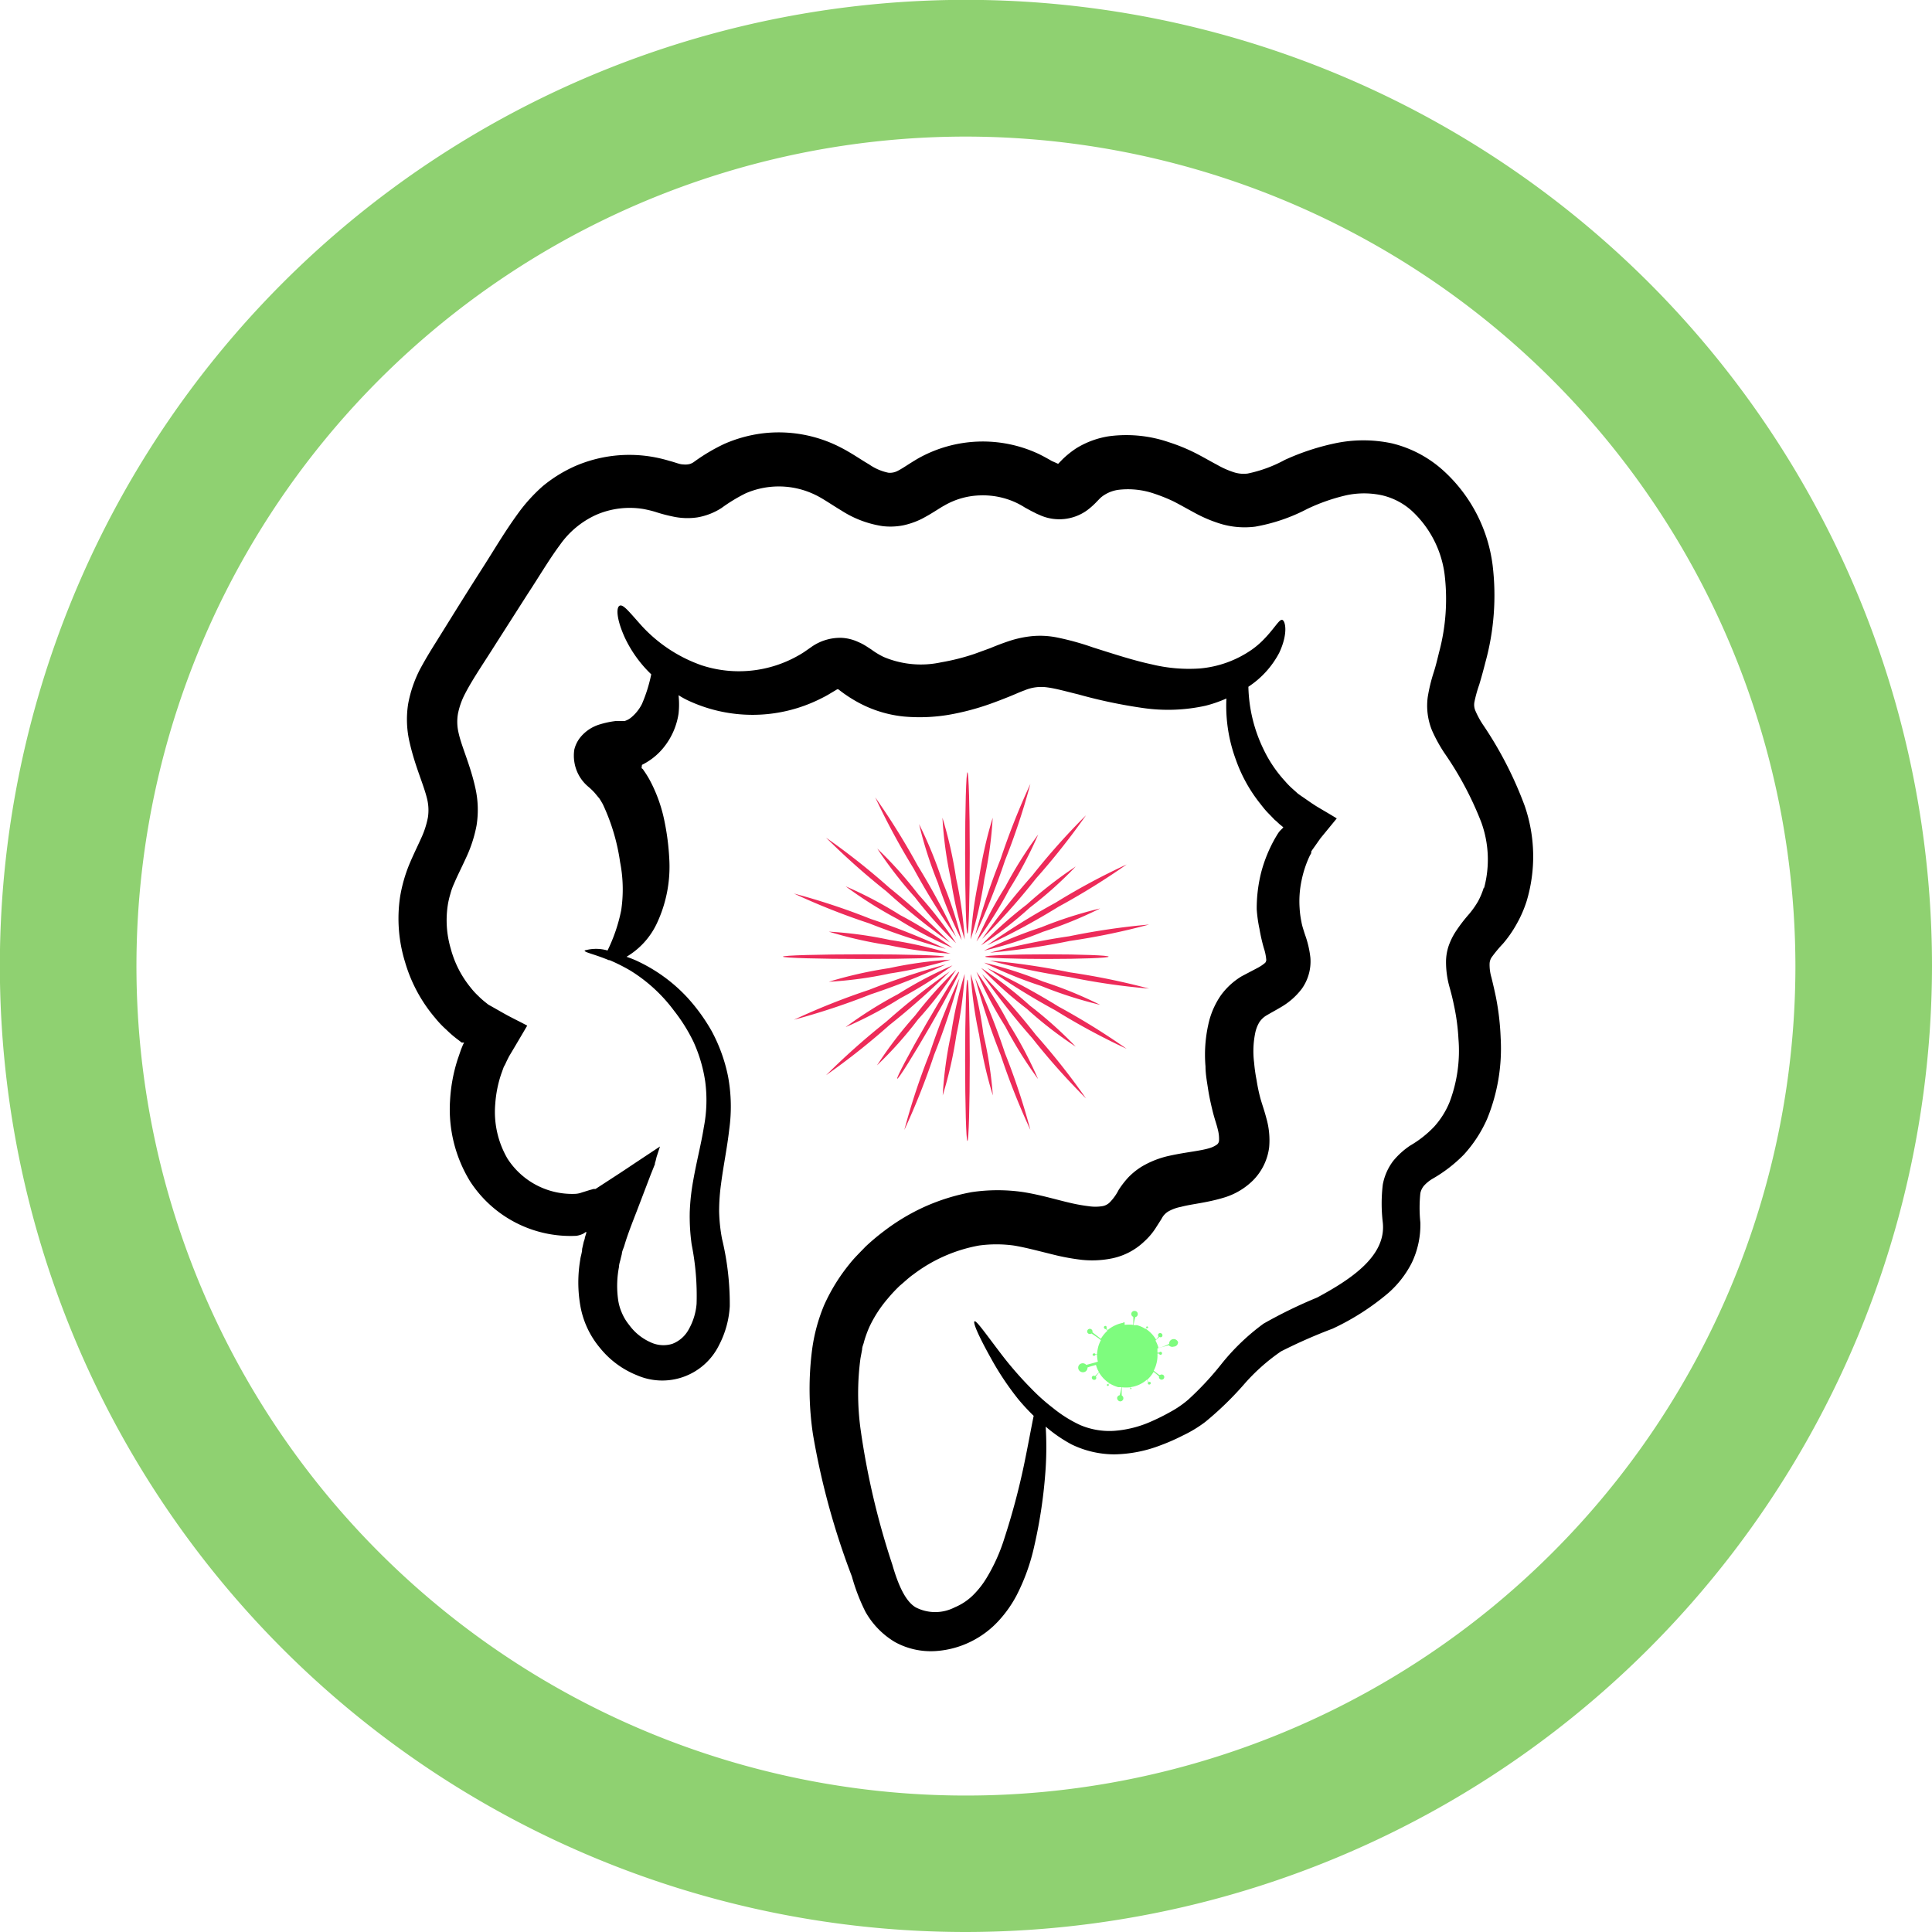 <svg id="Capa_1" data-name="Capa 1" xmlns="http://www.w3.org/2000/svg" viewBox="0 0 141.45 141.45"><defs><style>.cls-1{fill:#8fd171;}.cls-2{fill:#ed2b59;}.cls-3{fill:#7efc7e;}</style></defs><title>Icono_Diarrea_Síntomas</title><path class="cls-1" d="M70.72,141.45a70.73,70.73,0,1,1,70.73-70.73A70.81,70.81,0,0,1,70.72,141.45ZM70.72,10a60.73,60.73,0,1,0,60.73,60.72A60.79,60.79,0,0,0,70.72,10Z"/><path d="M111.63,59a27.77,27.77,0,0,0-3-5.86,6.28,6.28,0,0,1-.6-1.08,1.11,1.11,0,0,1-.08-.67,9.54,9.54,0,0,1,.35-1.26c.16-.53.31-1.08.45-1.63a18.48,18.48,0,0,0,.53-7.13,11.26,11.26,0,0,0-3.6-6.91,8.63,8.63,0,0,0-3.77-2,10,10,0,0,0-4.18,0,17.47,17.47,0,0,0-3.66,1.21,9.87,9.87,0,0,1-2.72,1,2.31,2.31,0,0,1-1-.09,6.32,6.32,0,0,1-1.24-.55c-.48-.25-1-.56-1.61-.87a13.4,13.4,0,0,0-1.91-.78,9.61,9.61,0,0,0-4.4-.44,6.42,6.42,0,0,0-2.39.88,6.84,6.84,0,0,0-1,.8l-.33.34h0l-.15-.07L77,33.75c-.23-.14-.6-.34-.94-.51a9.66,9.66,0,0,0-8.85.33c-.65.38-1.12.72-1.46.89a1.21,1.21,0,0,1-.71.15A3.81,3.81,0,0,1,63.63,34c-.61-.35-1.27-.83-2.14-1.27a9.88,9.88,0,0,0-5.68-1,10.09,10.09,0,0,0-2.78.77,13.64,13.64,0,0,0-2.21,1.31,1,1,0,0,1-.35.17A1.41,1.41,0,0,1,50,34c-.24,0-.56-.15-1-.26a10.24,10.24,0,0,0-1.34-.31,10,10,0,0,0-5.54.69,10.23,10.23,0,0,0-2.39,1.48,12.2,12.2,0,0,0-1.81,2c-1,1.38-1.72,2.62-2.52,3.87s-1.58,2.49-2.35,3.73L31.93,47c-.39.62-.8,1.29-1.18,2a9.12,9.12,0,0,0-.87,2.55A7.34,7.34,0,0,0,30,54.4c.39,1.7,1,3,1.26,4.05a3.52,3.52,0,0,1,.07,1.39,6.5,6.5,0,0,1-.5,1.54c-.26.58-.57,1.2-.87,1.92a11,11,0,0,0-.67,2.37,10.81,10.81,0,0,0,.37,4.78,11.07,11.07,0,0,0,2.21,4.09,7.22,7.22,0,0,0,.81.85,8.11,8.11,0,0,0,.89.76l.23.18,0,0,.06,0,.12,0-.08.15-.15.37-.25.73a11.92,11.92,0,0,0-.55,3,10.09,10.09,0,0,0,1.46,5.9,8.76,8.76,0,0,0,7.78,4,1.65,1.65,0,0,0,.52-.16l.15-.1s.08-.07.06,0l0,.07-.1.32c0,.1-.06.22-.09.34l-.11.49c0,.27-.11.53-.14.8a9.94,9.94,0,0,0,0,3.31,6.55,6.55,0,0,0,1.45,3.14,6.63,6.63,0,0,0,2.71,2,4.63,4.63,0,0,0,6-2.2,7,7,0,0,0,.79-2.86,20.39,20.39,0,0,0-.57-4.94,12.28,12.28,0,0,1-.21-2,14.65,14.65,0,0,1,.14-2c.17-1.33.45-2.66.6-4a12.09,12.09,0,0,0-.09-3.9,12,12,0,0,0-1.19-3.29,13.53,13.53,0,0,0-1.78-2.46,11.8,11.8,0,0,0-3.81-2.74c-.23-.1-.44-.18-.65-.25a5.6,5.6,0,0,0,2.2-2.4A9.75,9.75,0,0,0,49,62.87a18,18,0,0,0-.35-2.74,10.92,10.92,0,0,0-1.07-3,7.25,7.25,0,0,0-.47-.75c-.05-.09-.05-.08-.06-.09l0,0s0,0,0,0h0a.09.09,0,0,1-.07-.12l0,0v0h0L47,56c.11-.06.22-.11.36-.2a4.66,4.66,0,0,0,1.25-1.1,5.17,5.17,0,0,0,1.07-2.45,6.25,6.25,0,0,0,0-1.35,6.65,6.65,0,0,0,.58.33,11.12,11.12,0,0,0,9.81-.07c.22-.11.44-.22.65-.35l.57-.34c.07,0,.06,0,.09,0l0,0s0,0,0,0l.17.13a10.15,10.15,0,0,0,1.34.86,8.85,8.85,0,0,0,3.29,1,12.92,12.92,0,0,0,3.3-.13,18.54,18.54,0,0,0,3-.79c.48-.17.94-.35,1.39-.53s.81-.35,1.15-.47a3.11,3.11,0,0,1,1.68-.21c.62.08,1.46.32,2.25.51a36.92,36.92,0,0,0,4.76,1,12.77,12.77,0,0,0,4.55-.17,9.48,9.48,0,0,0,1.53-.53,11.37,11.37,0,0,0,.7,4.5,11,11,0,0,0,1.69,3.09c.2.25.39.51.62.75l.35.36.17.18.1.08c.11.1.24.23.33.3a2,2,0,0,1,.21.18l-.26.26-.1.13,0,0-.09.14-.16.27a10.49,10.49,0,0,0-1,2.44,10.79,10.79,0,0,0-.34,2.75A10,10,0,0,0,92.21,68a12.78,12.78,0,0,0,.32,1.41,3.7,3.7,0,0,1,.18.88.39.39,0,0,1-.08.2,3,3,0,0,1-.53.36l-1.18.62a5.17,5.17,0,0,0-1.54,1.41,6,6,0,0,0-.83,1.78,10.15,10.15,0,0,0-.29,3.42c0,.54.1,1.07.18,1.6s.18,1,.33,1.62.3,1,.39,1.39a2.68,2.68,0,0,1,.09.83.41.41,0,0,1-.14.27,1.84,1.84,0,0,1-.56.27c-.68.21-1.72.29-2.94.56a6.78,6.78,0,0,0-2,.78,5.11,5.11,0,0,0-1,.8,6.76,6.76,0,0,0-.71.92,3.64,3.64,0,0,1-.66.92,1,1,0,0,1-.54.27,3.28,3.28,0,0,1-1,0,12.38,12.38,0,0,1-1.38-.25c-1-.23-2.09-.57-3.39-.78a12.92,12.92,0,0,0-3.78,0,15.06,15.06,0,0,0-3.45,1.07,15.26,15.26,0,0,0-3,1.8,16.06,16.06,0,0,0-1.33,1.12c-.4.42-.82.82-1.18,1.28a13.5,13.5,0,0,0-1.85,3,12.82,12.82,0,0,0-.89,3.32,22.46,22.46,0,0,0,.07,6.14,54.71,54.71,0,0,0,2.85,10.41A14.23,14.23,0,0,0,63.36,118a6,6,0,0,0,2.16,2.22,5.45,5.45,0,0,0,3,.66,6.81,6.81,0,0,0,2.6-.71,6.89,6.89,0,0,0,2-1.51,8.83,8.83,0,0,0,1.3-1.84,14.79,14.79,0,0,0,1.3-3.61,36,36,0,0,0,.84-5.76,25,25,0,0,0,0-3,10.42,10.42,0,0,0,1.89,1.3,7.2,7.2,0,0,0,3.12.73,9.82,9.82,0,0,0,3.39-.66,14.84,14.84,0,0,0,1.64-.72,9.25,9.25,0,0,0,1.65-1,23.81,23.81,0,0,0,2.79-2.7,14.34,14.34,0,0,1,2.75-2.46,37.77,37.77,0,0,1,3.77-1.66,18.16,18.16,0,0,0,4.08-2.61,7.39,7.39,0,0,0,1.73-2.23,6.43,6.43,0,0,0,.62-2.94,10.31,10.31,0,0,1,0-2.14,1.25,1.25,0,0,1,.25-.53,2.68,2.68,0,0,1,.63-.52,10.58,10.58,0,0,0,2.29-1.76,9.58,9.58,0,0,0,1.71-2.61,13.6,13.6,0,0,0,1-5.95,19.15,19.15,0,0,0-.35-3c-.1-.48-.22-1-.33-1.44a3.3,3.3,0,0,1-.13-1,.9.9,0,0,1,.2-.53,9.52,9.52,0,0,1,.78-.93,8.63,8.63,0,0,0,1-1.44,8.81,8.81,0,0,0,.73-1.67A11.37,11.37,0,0,0,111.63,59Zm-3,6a5.55,5.55,0,0,1-.42,1,6.56,6.56,0,0,1-.65.92,11.5,11.5,0,0,0-1,1.31,4.9,4.9,0,0,0-.49,1,3.68,3.68,0,0,0-.2,1.16,6.74,6.74,0,0,0,.25,1.86c.14.5.23.86.32,1.3a15.44,15.44,0,0,1,.34,2.51,10.62,10.62,0,0,1-.65,4.63A6.14,6.14,0,0,1,105,82.49a7.9,7.9,0,0,1-1.75,1.38A5.69,5.69,0,0,0,102,85a4.09,4.09,0,0,0-.76,1.73,11.68,11.68,0,0,0,0,2.77c.27,2.47-2.36,4.18-4.81,5.5a34.63,34.63,0,0,0-3.92,1.91,16.16,16.16,0,0,0-3.08,2.95A22.06,22.06,0,0,1,87,102.47a7.42,7.42,0,0,1-1.29.89,15.66,15.66,0,0,1-1.42.71,8.06,8.06,0,0,1-2.75.69,5.47,5.47,0,0,1-2.44-.42,9.41,9.41,0,0,1-2-1.25,14.37,14.37,0,0,1-1.61-1.44A26.06,26.06,0,0,1,73.2,99c-1.14-1.5-1.72-2.33-1.85-2.26s.25,1,1.2,2.7a21,21,0,0,0,2,3,15.56,15.56,0,0,0,1.13,1.22c-.17.81-.38,2-.7,3.55a51.35,51.35,0,0,1-1.43,5.37,13.13,13.13,0,0,1-1.35,3,6.47,6.47,0,0,1-1,1.25,4.24,4.24,0,0,1-1.3.85,3.11,3.11,0,0,1-2.86,0c-.74-.44-1.27-1.6-1.71-3.13A56.43,56.43,0,0,1,63,104.6,19.38,19.38,0,0,1,63,99.44l.12-.64c0-.21.1-.37.14-.57a8.11,8.11,0,0,1,.4-1.1A9.2,9.2,0,0,1,65,95.07a11.13,11.13,0,0,1,.88-.94c.33-.27.64-.58,1-.83a11.27,11.27,0,0,1,4.8-2.11,9.41,9.41,0,0,1,2.54,0c.92.15,2,.45,3.12.72a16.27,16.27,0,0,0,1.88.33,7.31,7.31,0,0,0,2.25-.12,4.82,4.82,0,0,0,2.3-1.22,4.9,4.9,0,0,0,.81-.94l.46-.72a1.31,1.31,0,0,1,.49-.54,3,3,0,0,1,.93-.34c.82-.22,1.89-.29,3.19-.69a5.1,5.1,0,0,0,2.08-1.24A4.18,4.18,0,0,0,92.92,84a5.85,5.85,0,0,0-.21-2.15c-.15-.58-.33-1.06-.44-1.47A12.39,12.39,0,0,1,92,79.08a11.75,11.75,0,0,1-.18-1.27,6.69,6.69,0,0,1,.09-2.23,2.49,2.49,0,0,1,.3-.75,1.67,1.67,0,0,1,.44-.44c.31-.19.71-.4,1.18-.68a5.15,5.15,0,0,0,1.49-1.33,3.46,3.46,0,0,0,.62-2.26,7.25,7.25,0,0,0-.37-1.62c-.07-.2-.12-.37-.17-.53a3.89,3.89,0,0,1-.12-.49,6.85,6.85,0,0,1-.13-1,7.34,7.34,0,0,1,.14-2,7.93,7.93,0,0,1,.6-1.82l.11-.2,0-.11a1.74,1.74,0,0,1,.13-.2l.55-.78,1.19-1.45c-.45-.28-.94-.56-1.39-.83s-.79-.53-1.18-.79l-.27-.19L94.91,58l-.28-.25a5.6,5.6,0,0,1-.54-.55,9.47,9.47,0,0,1-1.6-2.38,11,11,0,0,1-1.09-4.54,6.7,6.7,0,0,0,2.26-2.49c.69-1.48.43-2.39.2-2.41s-.58.69-1.45,1.55a6.18,6.18,0,0,1-.74.62,7.85,7.85,0,0,1-3.81,1.39,11.55,11.55,0,0,1-3.54-.3c-1.31-.28-2.72-.74-4.3-1.24a19.85,19.85,0,0,0-2.64-.73,6.33,6.33,0,0,0-1.77-.1,7.8,7.8,0,0,0-1.72.36c-.51.17-1,.36-1.38.52l-1.18.43a16.18,16.18,0,0,1-2.42.61,7,7,0,0,1-4.21-.39,5.6,5.6,0,0,1-.91-.55l-.37-.24a3.91,3.91,0,0,0-.57-.3,3.28,3.28,0,0,0-1.21-.31,3.65,3.65,0,0,0-2.28.7l-.49.34c-.14.09-.28.18-.43.26a8.79,8.79,0,0,1-7.07.71A10.8,10.8,0,0,1,47,45.84c-.9-1-1.35-1.6-1.62-1.5s-.27.94.36,2.33a9.06,9.06,0,0,0,1.94,2.7A11,11,0,0,1,47,51.54a3.09,3.09,0,0,1-.8,1,1.44,1.44,0,0,1-.47.25l-.16,0h-.06l-.14,0-.29,0a6.42,6.42,0,0,0-1.11.23,2.91,2.91,0,0,0-1.51,1,2.32,2.32,0,0,0-.41.85,2.89,2.89,0,0,0,0,.91,2.94,2.94,0,0,0,1,1.8,4.66,4.66,0,0,1,.5.48l.19.23.15.18c.08.13.17.27.25.42a14.85,14.85,0,0,1,1.26,4.23,10.37,10.37,0,0,1,.08,3.53,12.08,12.08,0,0,1-1,2.94,3,3,0,0,0-1.68,0c0,.15.65.24,1.78.71l.06,0a13.33,13.33,0,0,1,1.51.76A11.52,11.52,0,0,1,49.35,74a12.41,12.41,0,0,1,1.43,2.29,10.85,10.85,0,0,1,.85,2.88,10.37,10.37,0,0,1-.1,3.36c-.19,1.21-.53,2.49-.78,3.92a16.09,16.09,0,0,0-.25,2.27,14.74,14.74,0,0,0,.14,2.4A19.12,19.12,0,0,1,51,95.46a4.55,4.55,0,0,1-.57,1.86,2.3,2.3,0,0,1-1.21,1.07,2.21,2.21,0,0,1-1.62-.13A3.87,3.87,0,0,1,46.06,97a3.62,3.62,0,0,1-.53-.88,3.66,3.66,0,0,1-.28-1,7.33,7.33,0,0,1,.07-2.37c0-.21.09-.42.13-.63l.08-.32c0-.17.12-.4.18-.6.24-.82.58-1.67.92-2.55l1-2.62.26-.65.06-.15v-.07L48,85l.07-.29.25-.77-1.93,1.28c-.59.4-1.19.79-1.79,1.18l-.8.52-.2.13-.14,0-.29.08-.58.18a1.6,1.6,0,0,1-.55.1,5.63,5.63,0,0,1-4.89-2.59,6.8,6.8,0,0,1-.89-4,8.7,8.7,0,0,1,.43-2.17l.19-.53L37,77.9c.08-.19.18-.38.27-.56.45-.75.89-1.5,1.33-2.25-.54-.29-1.11-.56-1.65-.86l-.81-.46-.39-.22-.15-.12a5.92,5.92,0,0,1-.59-.52,5,5,0,0,1-.54-.59A7.59,7.59,0,0,1,33,69.45a7.34,7.34,0,0,1-.21-3.22,6.18,6.18,0,0,1,.18-.77,4.61,4.61,0,0,1,.28-.78c.23-.55.54-1.15.85-1.83a9.88,9.88,0,0,0,.79-2.41,7.26,7.26,0,0,0-.09-2.76c-.37-1.68-1-3-1.22-4a3.5,3.5,0,0,1-.05-1.43,5.47,5.47,0,0,1,.54-1.5c.55-1.06,1.42-2.32,2.19-3.55l2.37-3.71c.81-1.23,1.6-2.57,2.37-3.6a6.52,6.52,0,0,1,2.68-2.21,6.17,6.17,0,0,1,3.39-.42,8.52,8.52,0,0,1,.89.21,11.21,11.21,0,0,0,1.27.34,5,5,0,0,0,1.83.07,4.74,4.74,0,0,0,1.77-.69,12.08,12.08,0,0,1,1.76-1.07,6.1,6.1,0,0,1,5.12.12c.54.26,1.16.7,1.91,1.15a7.66,7.66,0,0,0,3,1.13,4.87,4.87,0,0,0,1.52-.06A5.77,5.77,0,0,0,67.46,38c.76-.39,1.29-.78,1.7-1a5.51,5.51,0,0,1,2.59-.73,5.76,5.76,0,0,1,2.64.53,5.83,5.83,0,0,1,.65.36l.46.25.28.14c.1.06.26.12.39.18a3.48,3.48,0,0,0,3.38-.34,5.32,5.32,0,0,0,.68-.59l.29-.3a2,2,0,0,1,.38-.29,2.55,2.55,0,0,1,1-.35,5.92,5.92,0,0,1,2.63.29,12.24,12.24,0,0,1,1.37.55c.42.21.94.51,1.5.81a10.15,10.15,0,0,0,2,.85,6.14,6.14,0,0,0,2.49.2,13.07,13.07,0,0,0,3.82-1.3,13.86,13.86,0,0,1,2.86-1,6.19,6.19,0,0,1,2.6,0,4.91,4.91,0,0,1,2.16,1.11,7.68,7.68,0,0,1,2.43,4.64,15.07,15.07,0,0,1-.4,5.75c-.12.49-.24,1-.39,1.46a12.19,12.19,0,0,0-.44,1.82,4.79,4.79,0,0,0,.31,2.43,11,11,0,0,0,.91,1.66,24.32,24.32,0,0,1,2.7,5.07A8,8,0,0,1,108.66,65Z"/><ellipse class="cls-2" cx="70.83" cy="62.45" rx="0.17" ry="5.91"/><path class="cls-2" d="M71.07,68.78a29.87,29.87,0,0,0,1-4.43,28.75,28.75,0,0,0,.61-4.48,30.69,30.69,0,0,0-1,4.43A29.58,29.58,0,0,0,71.07,68.78Z"/><path class="cls-2" d="M71.4,68.46A49.93,49.93,0,0,0,73.58,63a50.33,50.33,0,0,0,1.86-5.61,52.41,52.41,0,0,0-2.18,5.5A49.57,49.57,0,0,0,71.4,68.46Z"/><path class="cls-2" d="M71.49,68.93A30.36,30.36,0,0,0,73.9,65.1a29.53,29.53,0,0,0,2.11-4,30.36,30.36,0,0,0-2.41,3.83A29.53,29.53,0,0,0,71.49,68.93Z"/><path class="cls-2" d="M71.9,68.75a48,48,0,0,0,3.94-4.42,51.42,51.42,0,0,0,3.67-4.64,49.65,49.65,0,0,0-3.94,4.42A51.42,51.42,0,0,0,71.9,68.75Z"/><path class="cls-2" d="M71.83,69.21a28.55,28.55,0,0,0,3.58-2.77,28.64,28.64,0,0,0,3.35-3,30.55,30.55,0,0,0-3.58,2.78A30.25,30.25,0,0,0,71.83,69.21Z"/><path class="cls-2" d="M72.28,69.2a49.92,49.92,0,0,0,5.21-2.81,51.85,51.85,0,0,0,5-3.1,48.61,48.61,0,0,0-5.21,2.8A53,53,0,0,0,72.28,69.2Z"/><path class="cls-2" d="M72.05,69.6a29.33,29.33,0,0,0,4.31-1.38,30.42,30.42,0,0,0,4.19-1.71,30.18,30.18,0,0,0-4.31,1.38A31.09,31.09,0,0,0,72.05,69.6Z"/><path class="cls-2" d="M72.48,69.75a51.55,51.55,0,0,0,5.85-.86,50,50,0,0,0,5.8-1.2,51.54,51.54,0,0,0-5.86.86A49.54,49.54,0,0,0,72.48,69.75Z"/><ellipse class="cls-2" cx="76.65" cy="70.04" rx="4.52" ry="0.17"/><path class="cls-2" d="M72.48,70.33a52.14,52.14,0,0,0,5.79,1.2,50.06,50.06,0,0,0,5.86.85,51.4,51.4,0,0,0-5.8-1.19A51.55,51.55,0,0,0,72.48,70.33Z"/><path class="cls-2" d="M72.05,70.48a31.09,31.09,0,0,0,4.19,1.71,30.18,30.18,0,0,0,4.31,1.38,30.42,30.42,0,0,0-4.19-1.71A29.33,29.33,0,0,0,72.05,70.48Z"/><path class="cls-2" d="M72.28,70.88a51.85,51.85,0,0,0,5,3.1,49.92,49.92,0,0,0,5.21,2.81,51.85,51.85,0,0,0-5-3.1A49.92,49.92,0,0,0,72.28,70.88Z"/><path class="cls-2" d="M71.83,70.86a28.64,28.64,0,0,0,3.35,3,28.55,28.55,0,0,0,3.58,2.77,30.25,30.25,0,0,0-3.35-3A30.55,30.55,0,0,0,71.83,70.86Z"/><path class="cls-2" d="M71.9,71.33A53.12,53.12,0,0,0,75.57,76a49.65,49.65,0,0,0,3.94,4.42,50.67,50.67,0,0,0-3.67-4.65A47,47,0,0,0,71.9,71.33Z"/><path class="cls-2" d="M71.49,71.15a29.53,29.53,0,0,0,2.11,4A30.36,30.36,0,0,0,76,79a29.53,29.53,0,0,0-2.11-4A30.36,30.36,0,0,0,71.49,71.15Z"/><path class="cls-2" d="M71.4,71.62a50.33,50.33,0,0,0,1.86,5.61,52.41,52.41,0,0,0,2.18,5.5,50.07,50.07,0,0,0-1.86-5.62A49.22,49.22,0,0,0,71.4,71.62Z"/><path class="cls-2" d="M71.07,71.3a29.58,29.58,0,0,0,.62,4.48,30,30,0,0,0,1,4.42A29,29,0,0,0,72,75.72,29.91,29.91,0,0,0,71.07,71.3Z"/><ellipse class="cls-2" cx="70.83" cy="77.63" rx="0.17" ry="5.91"/><path class="cls-2" d="M70.63,71.3a29.91,29.91,0,0,0-1,4.42,29,29,0,0,0-.61,4.48,30,30,0,0,0,1-4.42A29.58,29.58,0,0,0,70.63,71.3Z"/><path class="cls-2" d="M70.25,71.62a49.22,49.22,0,0,0-2.18,5.49,50.07,50.07,0,0,0-1.86,5.62,52.41,52.41,0,0,0,2.18-5.5A50.33,50.33,0,0,0,70.25,71.62Z"/><ellipse class="cls-2" cx="67.95" cy="75.06" rx="4.52" ry="0.17" transform="translate(-31.03 96.38) rotate(-60)"/><path class="cls-2" d="M70,71a30.25,30.25,0,0,0-3,3.35A29.62,29.62,0,0,0,64.21,78a28.29,28.29,0,0,0,3-3.36A28.08,28.08,0,0,0,70,71Z"/><path class="cls-2" d="M69.54,71.12a51.42,51.42,0,0,0-4.64,3.67,52.58,52.58,0,0,0-4.42,3.93,51.42,51.42,0,0,0,4.64-3.67A52.58,52.58,0,0,0,69.54,71.12Z"/><path class="cls-2" d="M69.74,70.68a29.53,29.53,0,0,0-4,2.11,30.36,30.36,0,0,0-3.83,2.41,29.53,29.53,0,0,0,4-2.11A30.36,30.36,0,0,0,69.74,70.68Z"/><path class="cls-2" d="M69.25,70.61a52.67,52.67,0,0,0-5.62,1.86,51.08,51.08,0,0,0-5.5,2.19,51.85,51.85,0,0,0,5.62-1.86A51.08,51.08,0,0,0,69.25,70.61Z"/><path class="cls-2" d="M69.59,70.26a29.58,29.58,0,0,0-4.48.62,30.69,30.69,0,0,0-4.43,1,28.94,28.94,0,0,0,4.49-.61A29.91,29.91,0,0,0,69.59,70.26Z"/><ellipse class="cls-2" cx="63.23" cy="70.04" rx="5.91" ry="0.17"/><path class="cls-2" d="M69.59,69.82a29.91,29.91,0,0,0-4.42-1,28.94,28.94,0,0,0-4.49-.61,30.69,30.69,0,0,0,4.43,1A31.19,31.19,0,0,0,69.59,69.82Z"/><path class="cls-2" d="M69.25,69.47a51.08,51.08,0,0,0-5.5-2.19,49.33,49.33,0,0,0-5.62-1.86,49.93,49.93,0,0,0,5.5,2.18A54.27,54.27,0,0,0,69.25,69.47Z"/><path class="cls-2" d="M69.74,69.4A30.36,30.36,0,0,0,65.91,67a29.53,29.53,0,0,0-4-2.11,30.36,30.36,0,0,0,3.83,2.41A29.53,29.53,0,0,0,69.74,69.4Z"/><path class="cls-2" d="M69.54,69A52.58,52.58,0,0,0,65.12,65a51.42,51.42,0,0,0-4.64-3.67,52.58,52.58,0,0,0,4.42,3.93A51.42,51.42,0,0,0,69.54,69Z"/><path class="cls-2" d="M70,69.06a28.55,28.55,0,0,0-2.77-3.58,28.64,28.64,0,0,0-3-3.35A30.55,30.55,0,0,0,67,65.71,30.25,30.25,0,0,0,70,69.06Z"/><path class="cls-2" d="M70,68.59a52.32,52.32,0,0,0-2.81-5.21,51.65,51.65,0,0,0-3.11-5,52.32,52.32,0,0,0,2.81,5.21A49.45,49.45,0,0,0,70,68.59Z"/><path class="cls-2" d="M70.41,68.83A29.86,29.86,0,0,0,69,64.53a30.42,30.42,0,0,0-1.71-4.19,30.18,30.18,0,0,0,1.38,4.31A29.93,29.93,0,0,0,70.41,68.83Z"/><path class="cls-2" d="M70.63,68.78A29.58,29.58,0,0,0,70,64.3a30.69,30.69,0,0,0-1-4.43,28.75,28.75,0,0,0,.61,4.48A29.87,29.87,0,0,0,70.63,68.78Z"/><path class="cls-3" d="M86.25,98.26a.34.34,0,0,0-.43-.2.32.32,0,0,0-.22.33,4.66,4.66,0,0,1-.56.24l-.22.06a2.55,2.55,0,0,0-.22-.54c.07-.08.2-.19.28-.27a.17.17,0,0,0,.18,0,.16.16,0,0,0,0-.23.17.17,0,0,0-.24,0,.15.15,0,0,0,0,.19,1.49,1.49,0,0,1-.18.24l0,0a2.46,2.46,0,0,0-.75-.79l.07-.06a.08.08,0,0,0,.08,0,.07.07,0,0,0-.11-.09.08.08,0,0,0,0,.08l-.06.08a2.24,2.24,0,0,0-.63-.28l-.24,0c0-.15.08-.42.12-.59a.22.22,0,0,0,.18-.19.23.23,0,0,0-.2-.26.23.23,0,0,0-.27.19.22.22,0,0,0,.14.24,3.43,3.43,0,0,1,0,.41l0,.18a2.66,2.66,0,0,0-.63,0V96.9a0,0,0,0,0,0-.06.06.06,0,0,0-.11,0s0,0,.06,0,0,0,0,0a2.41,2.41,0,0,0-1.2.55l-.09-.16a.09.09,0,0,0,0-.12.1.1,0,0,0-.15,0,.1.1,0,0,0,0,.14.11.11,0,0,0,.12.06.65.65,0,0,1,.11.12v0a2.48,2.48,0,0,0-.48.59l0,0-.62-.48a.19.19,0,0,0-.07-.21.19.19,0,1,0-.24.3.21.21,0,0,0,.24,0l.52.35.17.14a2.43,2.43,0,0,0-.19.47,2.82,2.82,0,0,0-.09.57h-.11a.12.12,0,0,0-.1-.08.13.13,0,0,0-.12.11.11.11,0,0,0,.21,0h.12a2.07,2.07,0,0,0,.06.5h0c-.19.07-.6.17-.85.24a.34.34,0,0,0-.37-.1.32.32,0,0,0-.2.42.35.35,0,0,0,.44.2.33.33,0,0,0,.22-.33A4.43,4.43,0,0,1,80,100l.24-.07a2.27,2.27,0,0,0,.22.53c-.07.08-.21.21-.29.29a.17.17,0,0,0-.18,0,.15.15,0,0,0,0,.23.18.18,0,0,0,.24,0,.17.17,0,0,0,0-.2l.18-.23.06-.06a2.33,2.33,0,0,0,.75.78l-.08.08a.08.08,0,0,0-.08,0,.07.07,0,0,0,0,.1.08.08,0,0,0,.1,0,.05.05,0,0,0,0-.08l.07-.09a2.44,2.44,0,0,0,.64.28l.23,0h0c0,.14-.08.42-.12.59a.23.23,0,0,0-.19.19.25.25,0,0,0,.21.26.23.23,0,0,0,.13-.43,3.18,3.18,0,0,1,0-.41c0-.06,0-.13,0-.19a3.21,3.21,0,0,0,.62,0v.06a0,0,0,0,0,0,.06.07.07,0,0,0,.08,0,.06.06,0,0,0,0-.07.05.05,0,0,0-.06,0,.14.14,0,0,1,0-.06,2.28,2.28,0,0,0,1.19-.54,1.24,1.24,0,0,1,.1.2.1.1,0,0,0,0,.12.13.13,0,0,0,.16,0,.11.11,0,0,0,0-.15.13.13,0,0,0-.13,0l-.11-.16v0a2.48,2.48,0,0,0,.48-.59l0,0c.1.07.28.23.4.33a.18.18,0,0,0,.07.2.19.19,0,1,0,.24-.3.21.21,0,0,0-.24,0c-.08,0-.19-.11-.3-.19l-.16-.13a2.08,2.08,0,0,0,.19-.49,2.22,2.22,0,0,0,.08-.76l.12,0a.11.11,0,0,0,.09.09.11.11,0,1,0-.08-.16h-.13c0-.1,0-.2,0-.31l.83-.23a.34.34,0,0,0,.37.1A.32.32,0,0,0,86.25,98.26Z"/></svg>